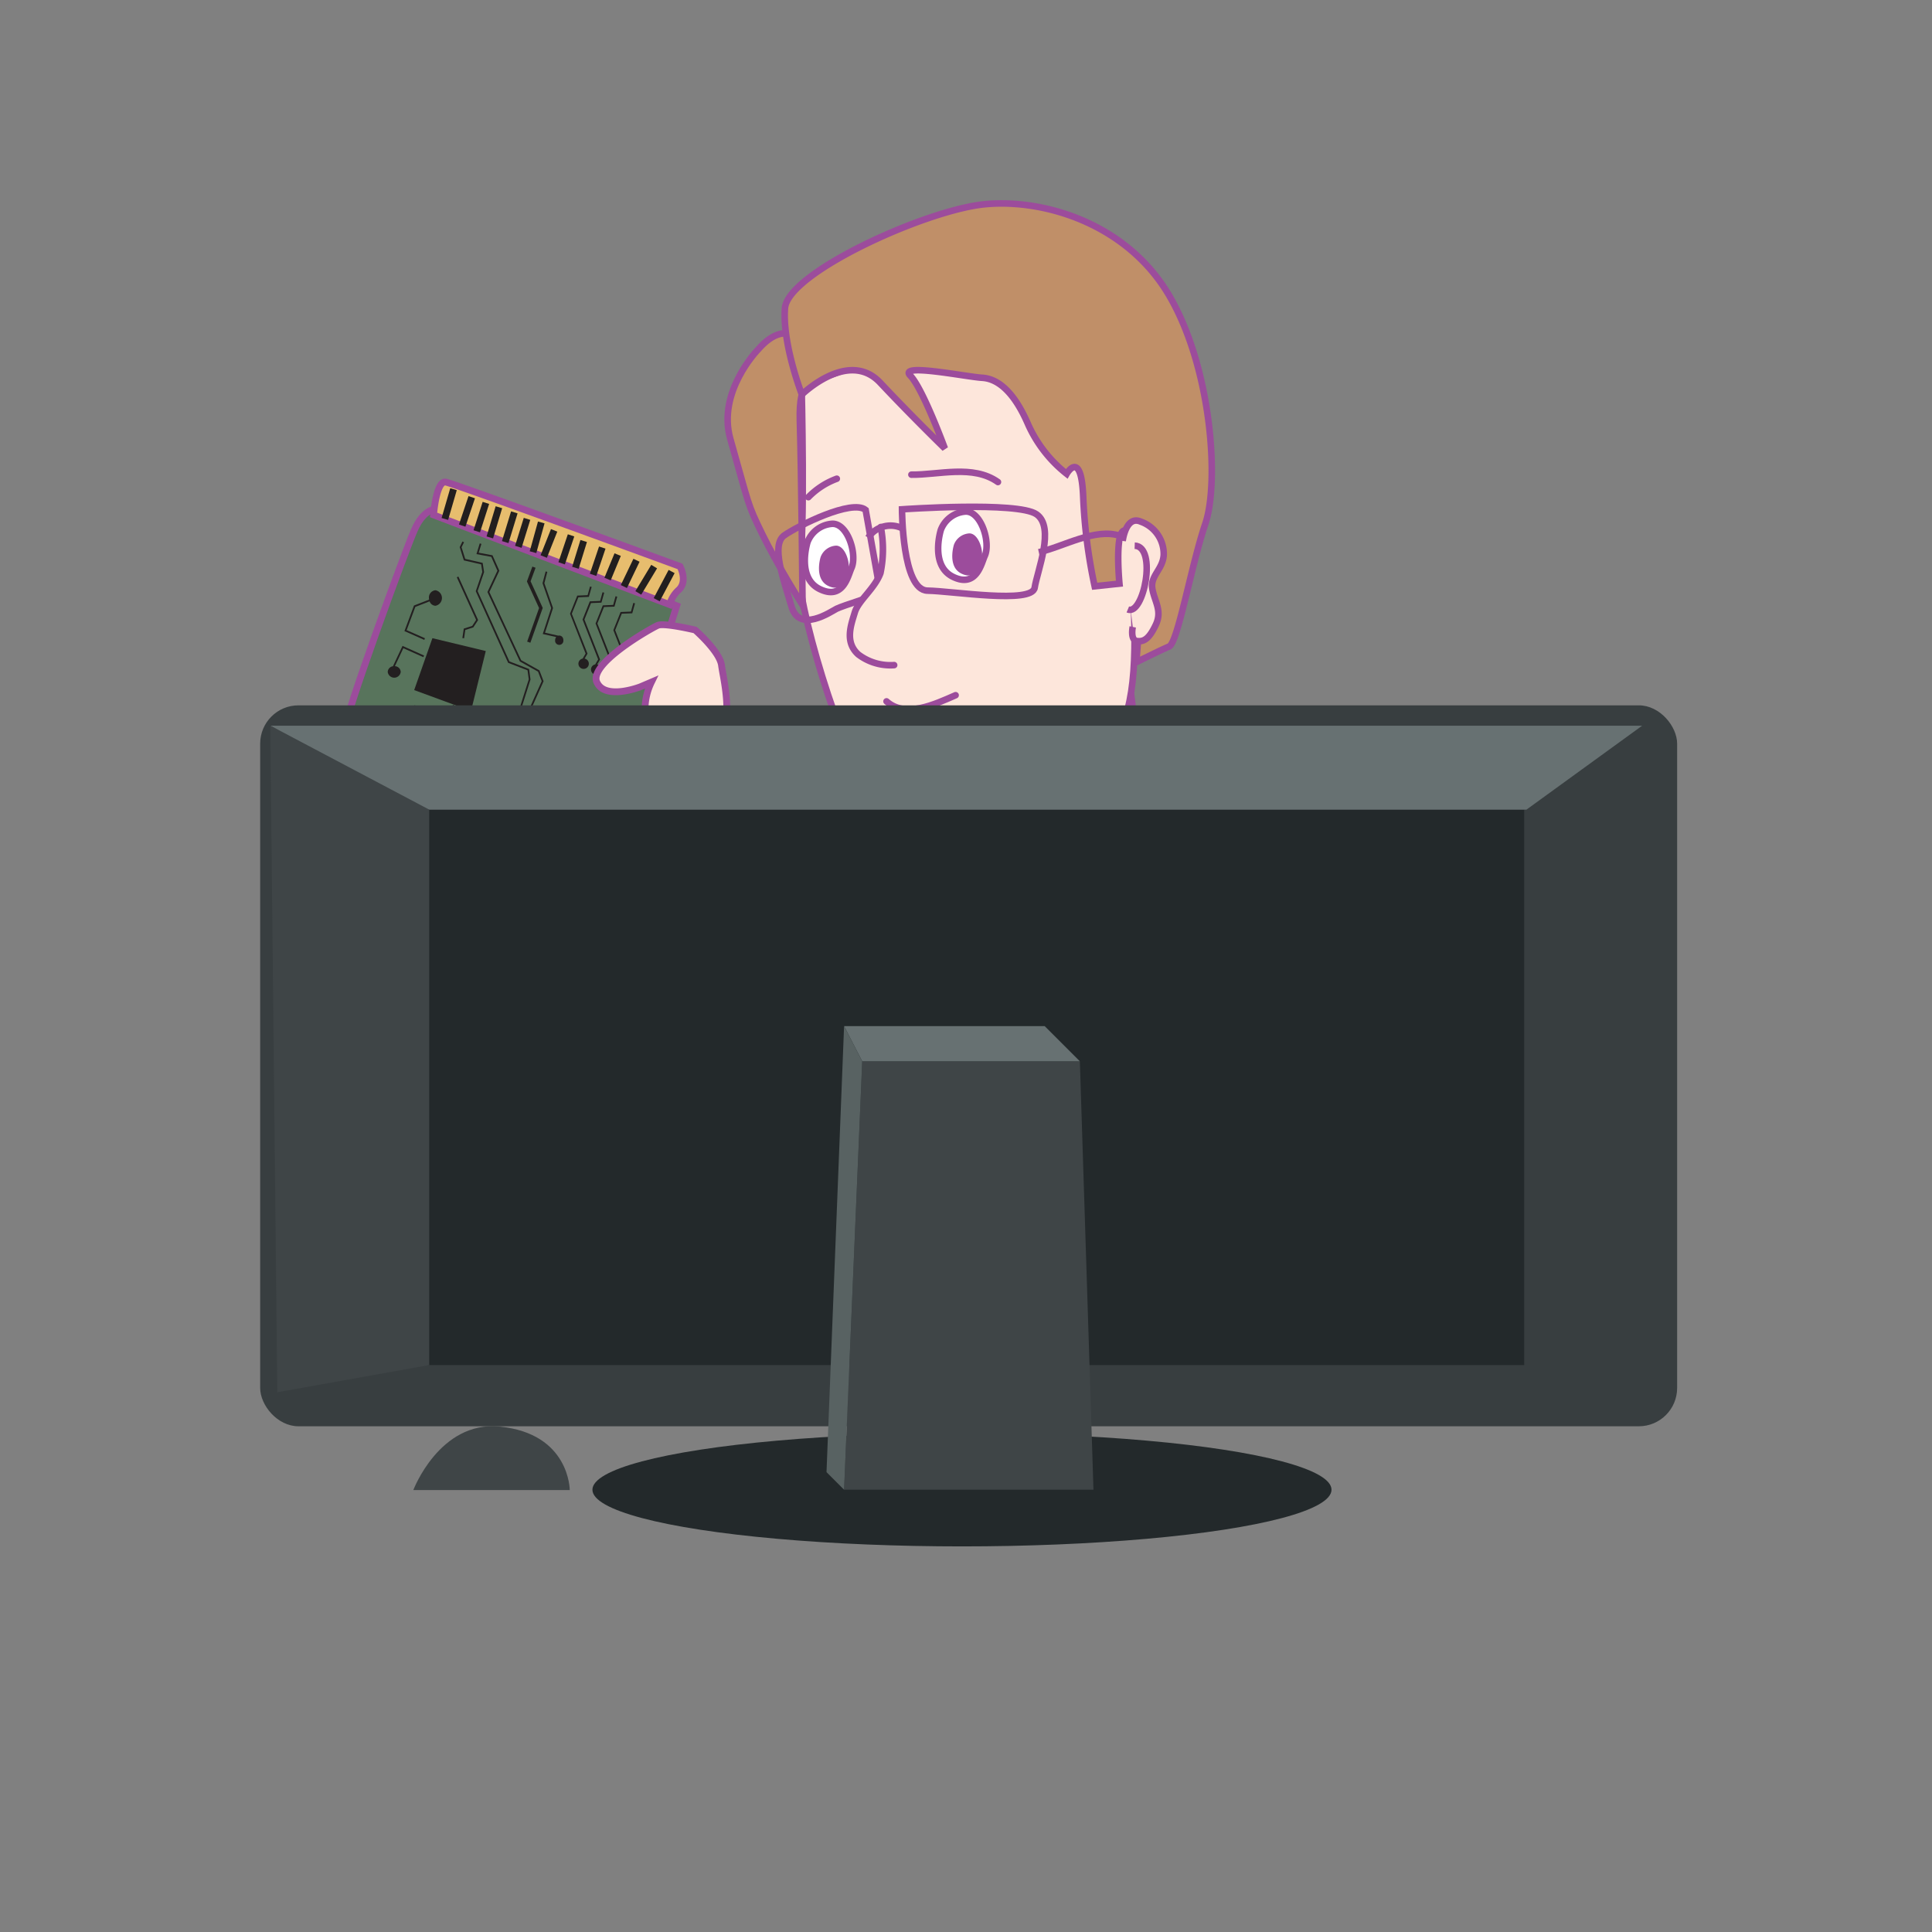 <svg id="word" xmlns="http://www.w3.org/2000/svg" viewBox="0 0 160 160"><rect x="0" y="0" width="160" height="160" fill="#808080" stroke="none"/><defs><style>.cls-1,.cls-12,.cls-8{fill:#fde6db;}.cls-1,.cls-10,.cls-11,.cls-12,.cls-13,.cls-2,.cls-3,.cls-6,.cls-8,.cls-9{stroke:#9c4c9c;}.cls-1,.cls-2,.cls-3,.cls-6,.cls-7{stroke-width:0.563px;}.cls-2,.cls-9{fill:#fff;}.cls-3{fill:#58745c;}.cls-4{fill:#231f20;}.cls-11,.cls-13,.cls-5,.cls-7{fill:none;}.cls-5,.cls-7{stroke:#221f1f;}.cls-5{stroke-width:0.282px;}.cls-6{fill:#e7bd6e;}.cls-10,.cls-11,.cls-12,.cls-13,.cls-8,.cls-9{stroke-width:0.543px;}.cls-10{fill:#c08f68;}.cls-12,.cls-13{stroke-linecap:round;}.cls-14{fill:#9c4c9c;}.cls-15{fill:#23292b;}.cls-16{fill:#383e40;}.cls-17{fill:#677172;}.cls-18{fill:#3f4547;}.cls-19{fill:#586262;}</style></defs><path class="cls-1" d="M48.067,66.513A22.774,22.774,0,0,0,50.4,68.827c.228,0,2.866.849,2.866.849s2.791,14.421,4.148,17.2a47.654,47.654,0,0,0,4.147,6.4s4-2.083,4.9-3.856.905-5.939.905-5.939a16.456,16.456,0,0,0-2.338-3.624A47.879,47.879,0,0,1,59.3,69.83a60.3,60.3,0,0,1-1.733-7.636c-.076-1.465-5.2-8.715-5.2-8.715Z"/><path class="cls-2" d="M65.713,80.858s2.412-.617,3.017.309a2.792,2.792,0,0,0,1.431,1.156s.83-.385,1.207,1.08,1.207,5.09.452,7.4-1.96,5.244-4.222,6.247-4.676,1.388-5.429-.078A20.947,20.947,0,0,1,60.283,92.5c0-.617,2.714.154,4.147-1.465s2.337-2.7,2.414-4.937A16.077,16.077,0,0,0,65.713,80.858Z"/><path class="cls-3" d="M36.135,42.156s-1.006-.073-1.795,1.691-5.894,15.8-5.751,16.463,1.223,1.1,2.3,1.618,17.967,6.615,18.543,6.688,3.88-9.7,3.88-9.7l2.73-8.747Z"/><polygon class="cls-4" points="41.674 59.617 39.278 58.948 39.316 58.806 41.664 59.461 42.941 58.932 43.789 56.261 43.688 55.513 42.083 54.893 42.071 54.866 39.4 48.959 39.943 47.368 39.845 46.738 38.415 46.409 38.07 45.311 38.299 44.843 38.427 44.908 38.224 45.322 38.527 46.283 39.972 46.616 40.09 47.381 39.554 48.951 42.19 54.777 43.818 55.406 43.934 56.275 43.056 59.043 41.674 59.617 41.674 59.617"/><polygon class="cls-4" points="38.434 52.861 38.292 52.84 38.407 52.06 39.108 51.832 39.431 51.338 37.831 47.81 37.962 47.748 39.596 51.35 39.199 51.957 38.535 52.171 38.434 52.861 38.434 52.861"/><polygon class="cls-4" points="38.334 61.086 36.762 60.694 37.505 58.377 37.641 58.423 36.947 60.589 38.321 60.931 40.331 60.051 42.023 60.345 43.305 59.883 44.861 56.413 44.558 55.622 43.051 54.778 40.368 49.028 41.194 47.264 40.685 46.117 39.457 45.889 39.732 45.001 39.869 45.045 39.642 45.773 40.785 45.987 41.354 47.266 40.527 49.03 43.161 54.672 44.673 55.518 45.017 56.418 43.411 60.001 42.035 60.496 40.349 60.203 38.334 61.086 38.334 61.086"/><polyline class="cls-5" points="44.221 46.971 43.789 48.147 44.795 50.351 43.789 53.182"/><path class="cls-4" d="M34.348,58.4,33.77,59.48l-1.3-.647-1.606.774a.46.46,0,0,0-.408-.252.478.478,0,1,0,.467.478.626.626,0,0,0-.008-.088L32.469,59l1.36.676.645-1.2Z"/><path class="cls-4" d="M33.335,53.49l-.794,1.685a.5.5,0,0,0-.431.468.542.542,0,0,0,1.077,0,.5.5,0,0,0-.485-.472l.7-1.489,1.66.742.058-.135Z"/><path class="cls-4" d="M36.061,48.881a.6.6,0,0,0-.538.644.675.675,0,0,0,.013.136l-1.252.486-.791,2.118,1.645.727.055-.136-1.516-.67.718-1.925,1.183-.459a.537.537,0,0,0,.483.365.653.653,0,0,0,0-1.286Z"/><path class="cls-4" d="M48.767,49.43,49,48.608l-.137-.04-.2.72-.857.037-.6,1.5,1.291,3.3-.246.417a.431.431,0,1,0,.165,0l.24-.409L47.354,50.83l.545-1.362Z"/><path class="cls-4" d="M46.534,52.715v-.01l-.018,0a.314.314,0,0,0-.2-.071.308.308,0,0,0-.075.01l-1.106-.247.665-2.042-.718-2.06.245-.934-.139-.038-.257.978.717,2.055-.7,2.15,1.119.25a.41.41,0,0,0-.094.264.344.344,0,1,0,.683,0A.411.411,0,0,0,46.534,52.715Z"/><polygon class="cls-4" points="35.81 52.851 34.301 57.15 39.008 58.878 40.23 53.916 35.81 52.851"/><path class="cls-4" d="M49.808,49.908l.23-.823-.137-.04-.2.722-.856.035-.6,1.505,1.292,3.3-.246.418a.429.429,0,1,0,.165,0l.24-.408L48.4,51.307l.545-1.362Z"/><path class="cls-4" d="M50.887,50.239l.23-.822-.139-.042-.2.722-.856.036-.6,1.5,1.29,3.3-.243.418a.423.423,0,0,0-.36.416.431.431,0,1,0,.525-.413l.239-.408-1.3-3.314.546-1.361Z"/><path class="cls-4" d="M52.36,50.79l.23-.823-.138-.04-.2.721-.857.036-.6,1.505,1.291,3.3-.245.418a.428.428,0,1,0,.166,0l.239-.408-1.3-3.313.547-1.362Z"/><path class="cls-4" d="M46.866,61.146l.011.005.009-.016a.328.328,0,0,0,.127-.169.457.457,0,0,0,.014-.077l.574-1,1.69,1.281,2.138-.058.792.529.078-.124-.828-.553-2.134.058-1.778-1.349-.582,1.011a.394.394,0,0,0-.217-.173.359.359,0,0,0-.465.212.37.37,0,0,0,.254.45A.374.374,0,0,0,46.866,61.146Z"/><path class="cls-4" d="M46.041,63.462l.009,0,.01-.017a.313.313,0,0,0,.126-.169.283.283,0,0,0,.014-.076l.575-1,1.69,1.282,2.138-.059.791.53.079-.123-.829-.556-2.133.06-1.778-1.35L46.151,63a.4.4,0,0,0-.217-.174.359.359,0,0,0-.465.213.37.37,0,0,0,.252.451A.389.389,0,0,0,46.041,63.462Z"/><path class="cls-4" d="M45.178,65.813l.01,0L45.2,65.8a.31.31,0,0,0,.126-.169.3.3,0,0,0,.015-.076l.575-1,1.69,1.282,2.138-.059.791.529.079-.122-.829-.555-2.134.058L45.87,64.344l-.583,1.011a.4.4,0,0,0-.215-.174.36.36,0,0,0-.466.212.371.371,0,0,0,.253.452A.382.382,0,0,0,45.178,65.813Z"/><path class="cls-4" d="M35.138,59.136l-.578,1.078-1.3-.646-1.605.775a.464.464,0,0,0-.877.225.468.468,0,1,0,.935,0,.422.422,0,0,0-.01-.087l1.555-.75,1.36.676.645-1.2Z"/><path class="cls-4" d="M36.255,59.465l-.523,1.106L37,61.278l.315,1.787a.463.463,0,0,1,.439.194.484.484,0,0,1-.11.666.457.457,0,0,1-.65-.112.484.484,0,0,1,.108-.666.693.693,0,0,1,.075-.043l-.3-1.73-1.329-.74.582-1.233Z"/><path class="cls-6" d="M35.907,42.645s.216-2.867,1.006-2.72,19.405,6.984,19.405,6.984.645,1.175-.073,1.91a2.59,2.59,0,0,0-.79,1.25Z"/><line class="cls-7" x1="37.558" y1="40.513" x2="36.841" y2="42.977"/><line class="cls-7" x1="39.067" y1="41.176" x2="38.277" y2="43.527"/><line class="cls-7" x1="40.24" y1="41.647" x2="39.484" y2="43.999"/><line class="cls-7" x1="41.317" y1="42.007" x2="40.564" y2="44.507"/><line class="cls-7" x1="42.594" y1="42.432" x2="41.84" y2="44.894"/><line class="cls-7" x1="43.645" y1="42.97" x2="42.926" y2="45.285"/><line class="cls-7" x1="44.825" y1="43.266" x2="44.142" y2="45.729"/><line class="cls-7" x1="45.891" y1="43.922" x2="45.029" y2="46.09"/><line class="cls-7" x1="47.292" y1="44.337" x2="46.513" y2="46.651"/><line class="cls-7" x1="48.338" y1="44.803" x2="47.653" y2="47.02"/><line class="cls-7" x1="49.878" y1="45.348" x2="49.117" y2="47.604"/><line class="cls-7" x1="51.152" y1="45.93" x2="50.315" y2="47.953"/><line class="cls-7" x1="52.712" y1="46.398" x2="51.666" y2="48.575"/><line class="cls-7" x1="54.175" y1="46.923" x2="52.863" y2="49.101"/><line class="cls-7" x1="55.621" y1="47.331" x2="54.385" y2="49.665"/><path class="cls-1" d="M56.135,63.737a8.39,8.39,0,0,1-2.186-1.311c-.98-.848-.528-2.623-.528-3.779a5.2,5.2,0,0,1,.528-2.159l-.905.386s-2.941,1.156-3.619-.386,4.524-4.473,5.052-4.7,3.092.386,3.092.386,2.035,1.773,2.186,2.93.981,4.164-.151,6.324a12.1,12.1,0,0,1-2.035,3.008"/><path class="cls-8" d="M93.312,54.729l1.434,11.062S87.03,74.3,84.359,75.767s-9.6-11.364-9.6-11.364Z"/><path class="cls-9" d="M94.826,62.591a6.544,6.544,0,0,1,2.89,1.079A6.924,6.924,0,0,1,99.4,66.541l-3.21,8.794s-1.752,2.17-1.836,1.813-8.079-3.723-8.079-3.723,5.892-5.058,6.593-6.354S94.826,62.591,94.826,62.591Z"/><path class="cls-9" d="M75.722,70.26l-2.664,7.911s2.537-5.243,4.371-4.92a27.246,27.246,0,0,1,4.277,1.291l-3.985-4.693Z"/><path class="cls-8" d="M66.386,31.959s.306,12.5-.174,14.932S69.848,62.933,71.86,64.78s6.679,3.266,8.769,2.653,10.983-4.166,12.323-7.411,1.128-8.077.6-16.5.841-15.456-5.834-16.452S66.386,31.959,66.386,31.959Z"/><path class="cls-10" d="M62.785,28.941s-3.419,3.478-2.3,7.418c1.595,5.6,1.37,5.269,2.636,7.864s3.346,5.894,3.346,5.894-.1-11.267-.225-15.18,1.119-2.733,1.126-3.262-.395-2.8-.395-2.8S65.374,25.967,62.785,28.941Z"/><path class="cls-11" d="M74.7,42.179s0,6.7,2.107,6.735,8.674,1.119,8.88-.245,1.717-5,.149-6.081S74.7,42.179,74.7,42.179Z"/><path class="cls-11" d="M71.688,42.23l1.235,6.938s-3.181,1.009-3.65,1.251-3.07,2.036-3.721-.178-1.727-5.114-.6-5.905S70.553,41.313,71.688,42.23Z"/><path class="cls-12" d="M72.941,43.644a9.654,9.654,0,0,1-.025,3.818c-.483,1.3-1.832,2.269-2.126,3.258s-.873,2.44.292,3.481a4.389,4.389,0,0,0,2.967.88"/><path class="cls-11" d="M71.9,44.529a2.217,2.217,0,0,1,2.967-.7"/><path class="cls-13" d="M75.478,39.309c2.243.03,5.1-.856,7.168.611"/><path class="cls-13" d="M69.3,39.646a6.345,6.345,0,0,0-2.354,1.527"/><path class="cls-13" d="M73.418,58.085c1.573,1.4,3.978.251,5.722-.51"/><path class="cls-13" d="M74.7,60.288c1.179.279,1.359-.368,2-.679"/><path class="cls-10" d="M66.408,32.673s3.858-3.78,6.488-.98,5.353,5.447,5.353,5.447-1.823-4.962-2.862-6.032,4.623.1,5.957.179S84,32.5,85.137,35.128a10.873,10.873,0,0,0,3.2,4.112s1.21-2.124,1.369,1.913a43.706,43.706,0,0,0,.949,7.4l2.053-.219s-.54-5.657.865-4.147.529,10.654.529,10.654,2-.995,2.719-1.3,1.835-6.74,3-10.169.527-12.873-2.986-18.882S86.4,16.431,81.519,16.919s-16.282,5.663-16.512,8.608S66.408,32.673,66.408,32.673Z"/><path class="cls-11" d="M86.028,45.733c2.035-.452,4.645-2.032,6.706-1.365"/><path class="cls-8" d="M92.974,44.8s.261-2.148,1.5-1.6a2.844,2.844,0,0,1,1.9,2.754c-.067,1.2-1.126,1.725-.943,2.8s.844,1.818.285,2.993-.99,1.415-1.562,1.341-.345-1.171-.345-1.171"/><path class="cls-11" d="M93.97,45.191c1.89.066.737,5.825-.569,5.281"/><path class="cls-9" d="M66.874,44.9s-.931,2.94,1.013,3.885,2.338-1.1,2.622-1.727c.513-1.121-.307-3.757-1.607-3.678A2.358,2.358,0,0,0,66.874,44.9Z"/><path class="cls-14" d="M67.961,46.125s-.574,1.812.624,2.394,1.441-.681,1.616-1.064c.316-.691-.19-2.315-.99-2.266A1.453,1.453,0,0,0,67.961,46.125Z"/><path class="cls-9" d="M77.916,43.887s-.931,2.94,1.012,3.885,2.339-1.1,2.623-1.727c.513-1.121-.308-3.757-1.608-3.678A2.358,2.358,0,0,0,77.916,43.887Z"/><path class="cls-14" d="M79,45.11s-.574,1.812.623,2.394,1.441-.681,1.617-1.064c.316-.691-.19-2.315-.991-2.266A1.451,1.451,0,0,0,79,45.11Z"/><ellipse class="cls-15" cx="79.666" cy="123.372" rx="30.604" ry="4.694"/><rect class="cls-16" x="21.546" y="58.413" width="117.347" height="59.706" rx="3.173"/><rect class="cls-15" x="34.23" y="67.049" width="92" height="46"/><polygon class="cls-17" points="22.401 60.102 34.23 67.049 126.417 67.049 135.993 60.102 22.401 60.102"/><polygon class="cls-18" points="22.401 61.712 22.964 115.302 35.544 113.049 35.544 67.049 22.401 60.102 22.401 61.712"/><polygon class="cls-18" points="71.405 87.89 69.903 123.372 90.556 123.372 89.43 87.89 71.405 87.89"/><polygon class="cls-17" points="69.903 84.98 71.405 87.89 89.43 87.89 86.519 84.98 69.903 84.98"/><polygon class="cls-19" points="68.448 121.917 69.903 123.372 71.405 87.89 69.903 84.98 68.448 121.917"/><path class="cls-18" d="M34.23,123.4s2.169-5.737,7.134-5.257c5.821.564,5.821,5.257,5.821,5.257Z"/></svg>